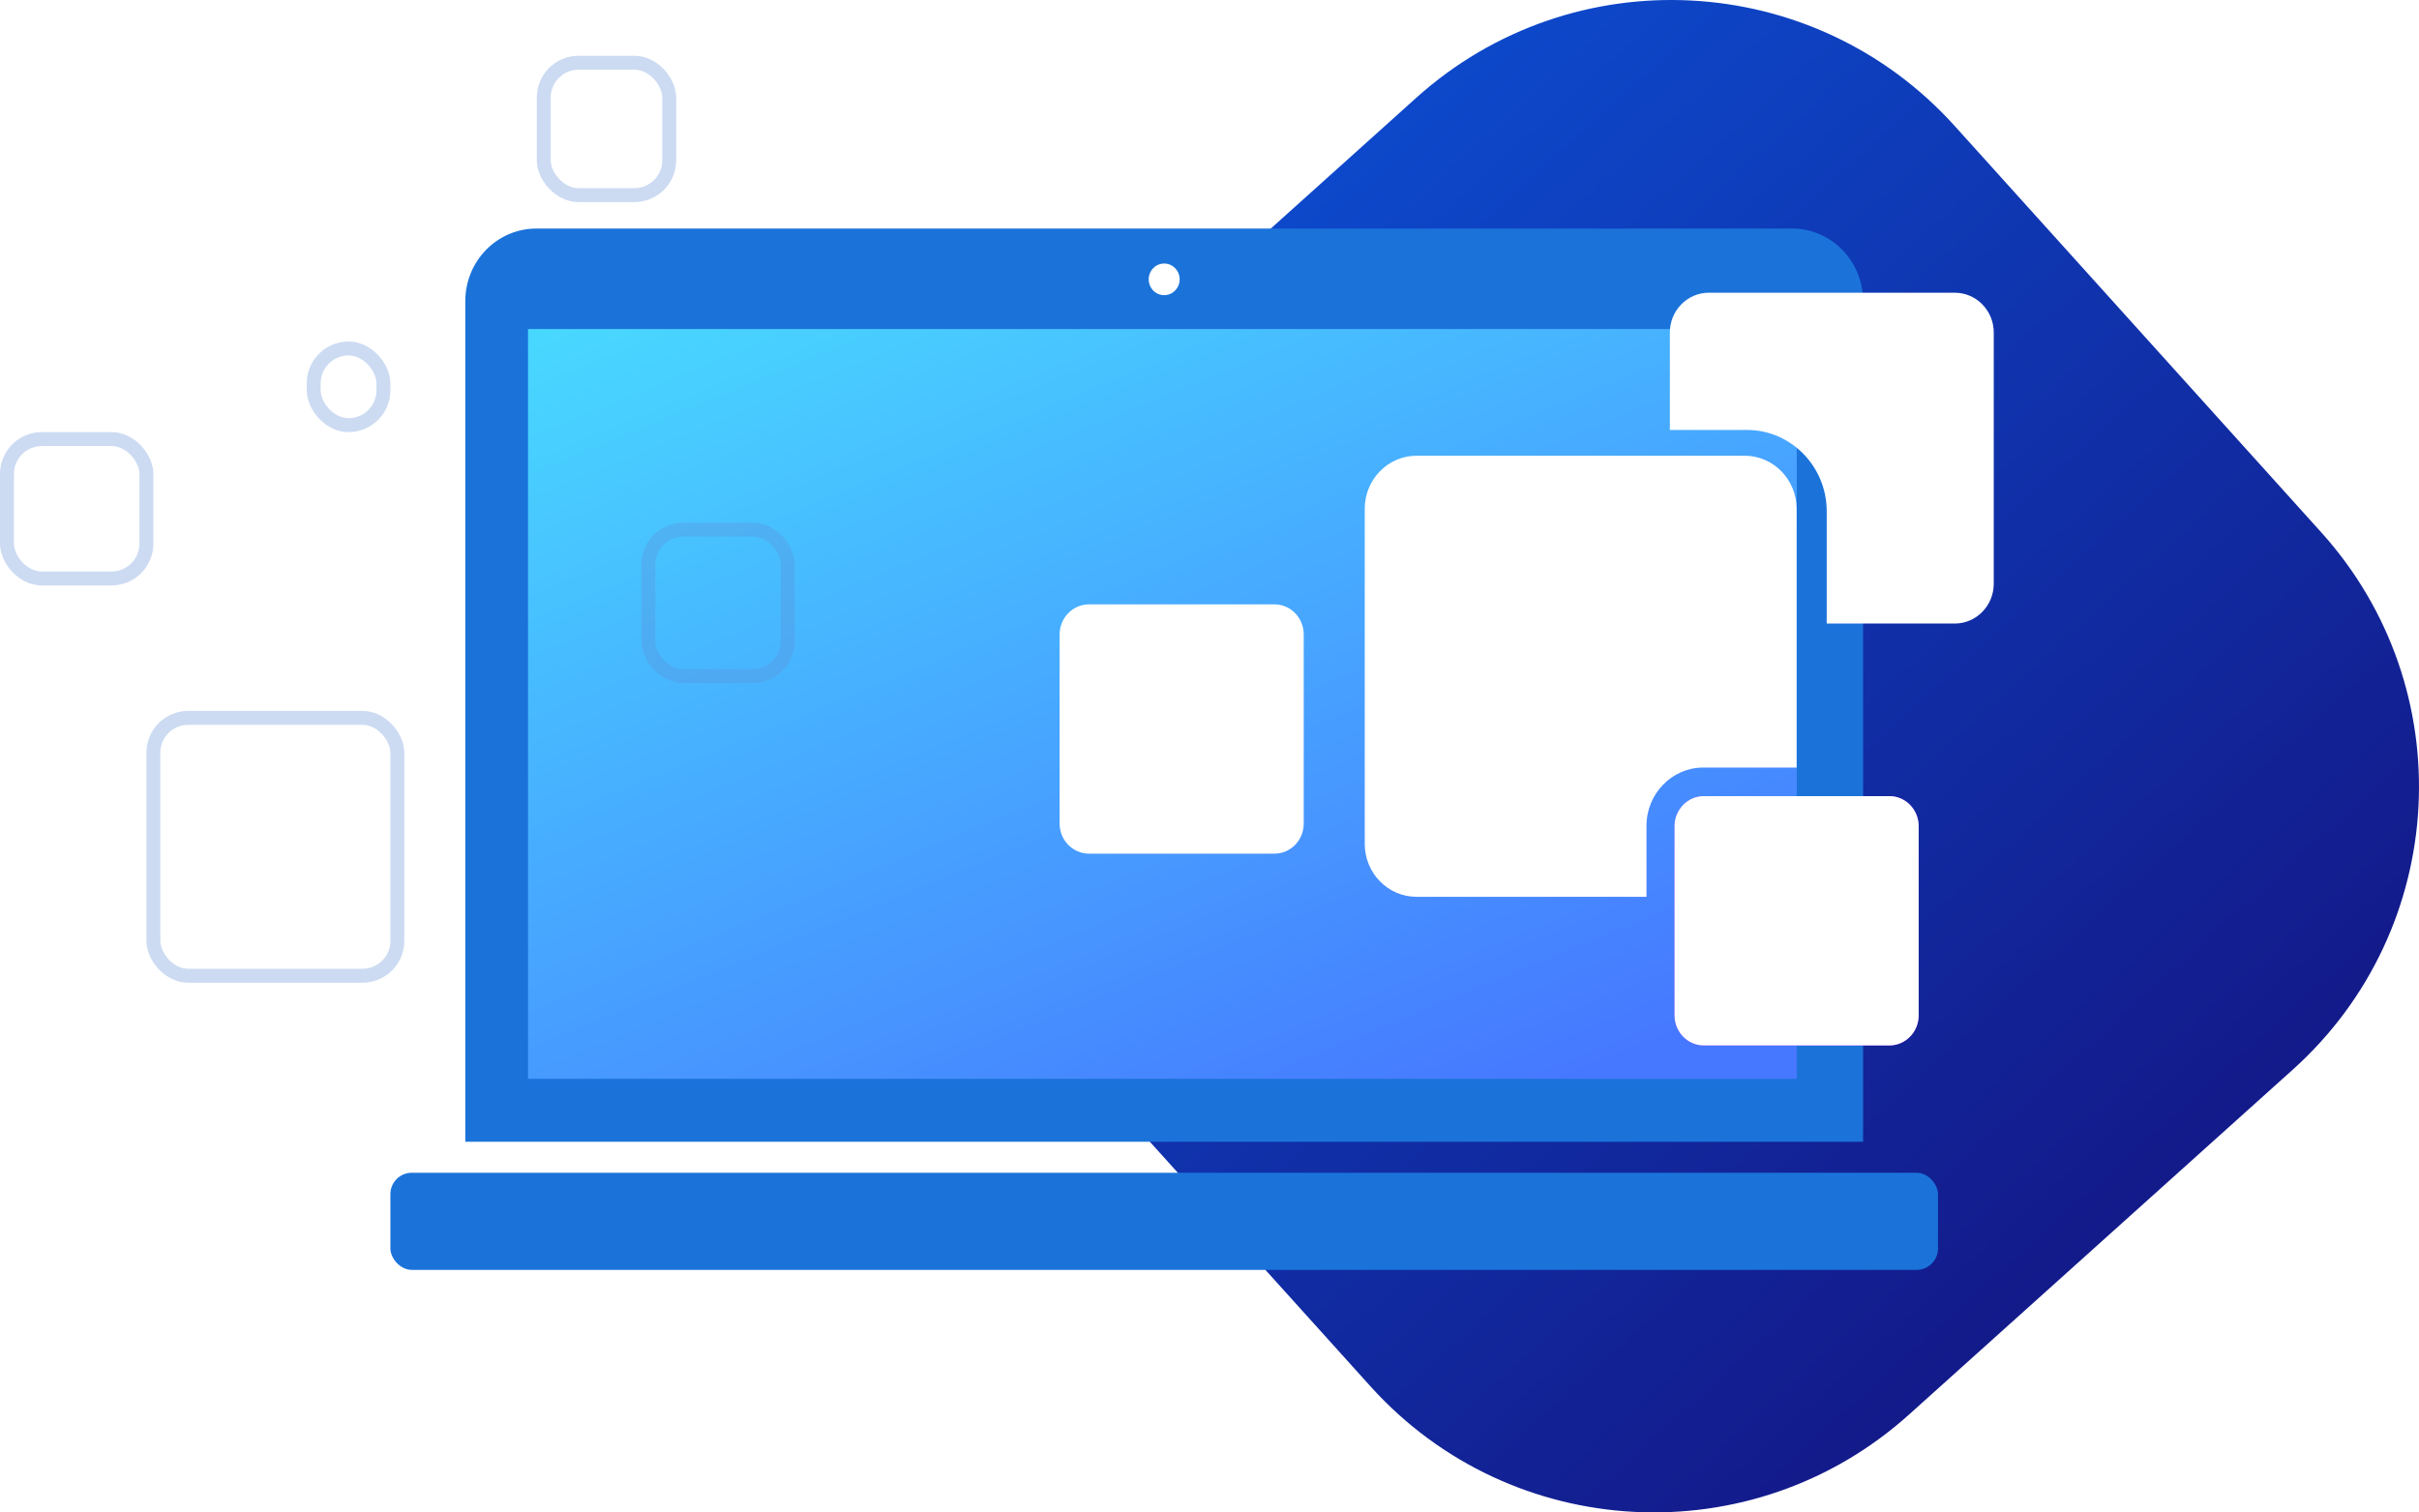 <?xml version="1.0" encoding="UTF-8"?>
<svg width="347px" height="217px" viewBox="0 0 347 217" version="1.1" xmlns="http://www.w3.org/2000/svg" xmlns:xlink="http://www.w3.org/1999/xlink">
    <!-- Generator: sketchtool 51.3 (57544) - http://www.bohemiancoding.com/sketch -->
    <title>7837EDE2-14BA-4D26-91DF-BBCFF811A54C</title>
    <desc>Created with sketchtool.</desc>
    <defs>
        <linearGradient x1="16.543%" y1="12.843%" x2="83.457%" y2="87.157%" id="linearGradient-1">
            <stop stop-color="#0C4DD1" offset="0%"></stop>
            <stop stop-color="#141583" offset="100%"></stop>
        </linearGradient>
        <linearGradient x1="6.855%" y1="0%" x2="74.294%" y2="100%" id="linearGradient-2">
            <stop stop-color="#48D9FF" offset="0%"></stop>
            <stop stop-color="#4677FF" offset="100%"></stop>
        </linearGradient>
        <filter x="-5.2%" y="-4.6%" width="110.4%" height="113.0%" filterUnits="objectBoundingBox" id="filter-3">
            <feOffset dx="0" dy="2" in="SourceAlpha" result="shadowOffsetOuter1"></feOffset>
            <feGaussianBlur stdDeviation="2" in="shadowOffsetOuter1" result="shadowBlurOuter1"></feGaussianBlur>
            <feColorMatrix values="0 0 0 0 0   0 0 0 0 0   0 0 0 0 0  0 0 0 0.241 0" type="matrix" in="shadowBlurOuter1" result="shadowMatrixOuter1"></feColorMatrix>
            <feMerge>
                <feMergeNode in="shadowMatrixOuter1"></feMergeNode>
                <feMergeNode in="SourceGraphic"></feMergeNode>
            </feMerge>
        </filter>
        <radialGradient cx="-25.999%" cy="-20.401%" fx="-25.999%" fy="-20.401%" r="52.269%" gradientTransform="translate(-0.26,-0.204),scale(1,0.979),rotate(37.285),translate(0.26,0.204)" id="radialGradient-4">
            <stop stop-color="#489DFF" offset="0%"></stop>
            <stop stop-color="#B846FF" offset="100%"></stop>
        </radialGradient>
        <path d="M123.226,76.539 L123.226,103.691 C123.226,106.065 121.349,108 119.023,108 L92.414,108 C90.088,108 88.211,106.065 88.211,103.691 L88.211,76.539 C88.211,74.164 90.088,72.229 92.414,72.229 L119.023,72.229 C121.349,72.229 123.226,74.164 123.226,76.539 Z" id="path-5"></path>
    </defs>
    <g id="Page-1" stroke="none" stroke-width="1" fill="none" fill-rule="evenodd">
        <g id="all_cpop_size" transform="translate(-806, -2030)">
            <g id="img_block_3_usage" transform="translate(806, 2024)">
                <path d="M148.092,69.54 L203.169,20.023 C225.61,-0.152 260.182,1.657 280.389,24.064 L332.955,82.357 C353.161,104.764 351.35,139.284 328.908,159.46 L273.831,208.977 C251.39,229.152 216.818,227.343 196.611,204.936 L144.045,146.643 C123.839,124.236 125.65,89.716 148.092,69.54 Z" id="Rectangle-Copy-4" fill="url(#linearGradient-1)"></path>
                <g id="noun_Laptop_1801624" transform="translate(56, 0)">
                    <g id="Group">
                        <polygon id="Path-5" fill="url(#linearGradient-2)" points="14.038 167.096 14.038 48.456 202.668 48.456 209.116 167.096"></polygon>
                        <rect id="Rectangle-path" fill="#1B73DA" fill-rule="nonzero" x="0" y="174.268" width="222" height="13.938" rx="3.07"></rect>
                        <path d="M201.065,38.794 L20.935,38.794 C15.307,38.794 10.745,43.459 10.745,49.214 L10.745,169.819 L211.255,169.819 L211.255,49.214 C211.255,43.459 206.693,38.794 201.065,38.794 Z M111,43.811 C112.226,43.811 113.22,44.827 113.22,46.081 C113.22,47.335 112.226,48.351 111,48.351 C109.774,48.351 108.78,47.335 108.78,46.081 C108.78,44.827 109.774,43.811 111,43.811 Z M201.745,160.794 L19.745,160.794 L19.745,53.209 L201.745,53.209 L201.745,160.794 Z" id="Shape" fill="#1B73DA" fill-rule="nonzero"></path>
                        <rect id="Rectangle-path" x="0" y="0" width="222" height="227"></rect>
                    </g>
                </g>
                <g id="noun_Apps_98676" filter="url(#filter-3)" transform="translate(152, 46)" fill-rule="nonzero">
                    <path d="M35.015,49.023 L35.015,76.177 C35.015,78.549 33.139,80.484 30.814,80.484 L4.221,80.484 C1.895,80.484 0,78.549 0,76.177 L0,49.023 C0,46.649 1.895,44.713 4.221,44.713 L30.814,44.713 C33.139,44.713 35.015,46.649 35.015,49.023 Z" id="Shape" fill="#FFFFFF"></path>
                    <path d="M134,5.704 L134,41.741 C134,44.905 131.491,47.465 128.414,47.465 L110.039,47.465 L110.039,31.361 C110.039,24.932 104.907,19.691 98.61,19.691 L87.538,19.691 L87.538,5.704 C87.538,2.56 90.044,0 93.123,0 L128.414,0 C131.493,3.58024292e-15 134,2.56 134,5.704 Z" id="Shape" fill="#FFFFFF"></path>
                    <path d="M105.719,30.996 L105.719,68.129 L92.338,68.129 C87.839,68.129 84.185,71.882 84.185,76.479 L84.185,86.675 L51.215,86.675 C47.089,86.675 43.769,83.283 43.769,79.068 L43.769,30.996 C43.769,26.801 47.089,23.389 51.215,23.389 L98.272,23.389 C102.378,23.389 105.719,26.801 105.719,30.996 Z" id="Shape" fill="#FFFFFF"></path>
                    <g id="Shape">
                        <use fill="url(#radialGradient-4)" xlink:href="#path-5"></use>
                        <use fill="#FFFFFF" xlink:href="#path-5"></use>
                    </g>
                </g>
                <rect id="Rectangle-4" stroke="#5F8ED7" stroke-width="2" opacity="0.318" x="22" y="109" width="35" height="37" rx="5"></rect>
                <rect id="Rectangle-4-Copy-2" stroke="#5F8ED7" stroke-width="2" opacity="0.318" x="93" y="82" width="20" height="21" rx="5"></rect>
                <rect id="Rectangle-4-Copy-3" stroke="#5F8ED7" stroke-width="2" opacity="0.318" x="78" y="15" width="18" height="19" rx="5"></rect>
                <rect id="Rectangle-4-Copy-4" stroke="#5F8ED7" stroke-width="2" opacity="0.318" x="45" y="56" width="10" height="11" rx="5"></rect>
                <rect id="Rectangle-4-Copy" stroke="#5F8ED7" stroke-width="2" opacity="0.318" x="1" y="69" width="20" height="20" rx="5"></rect>
            </g>
        </g>
    </g>
</svg>
